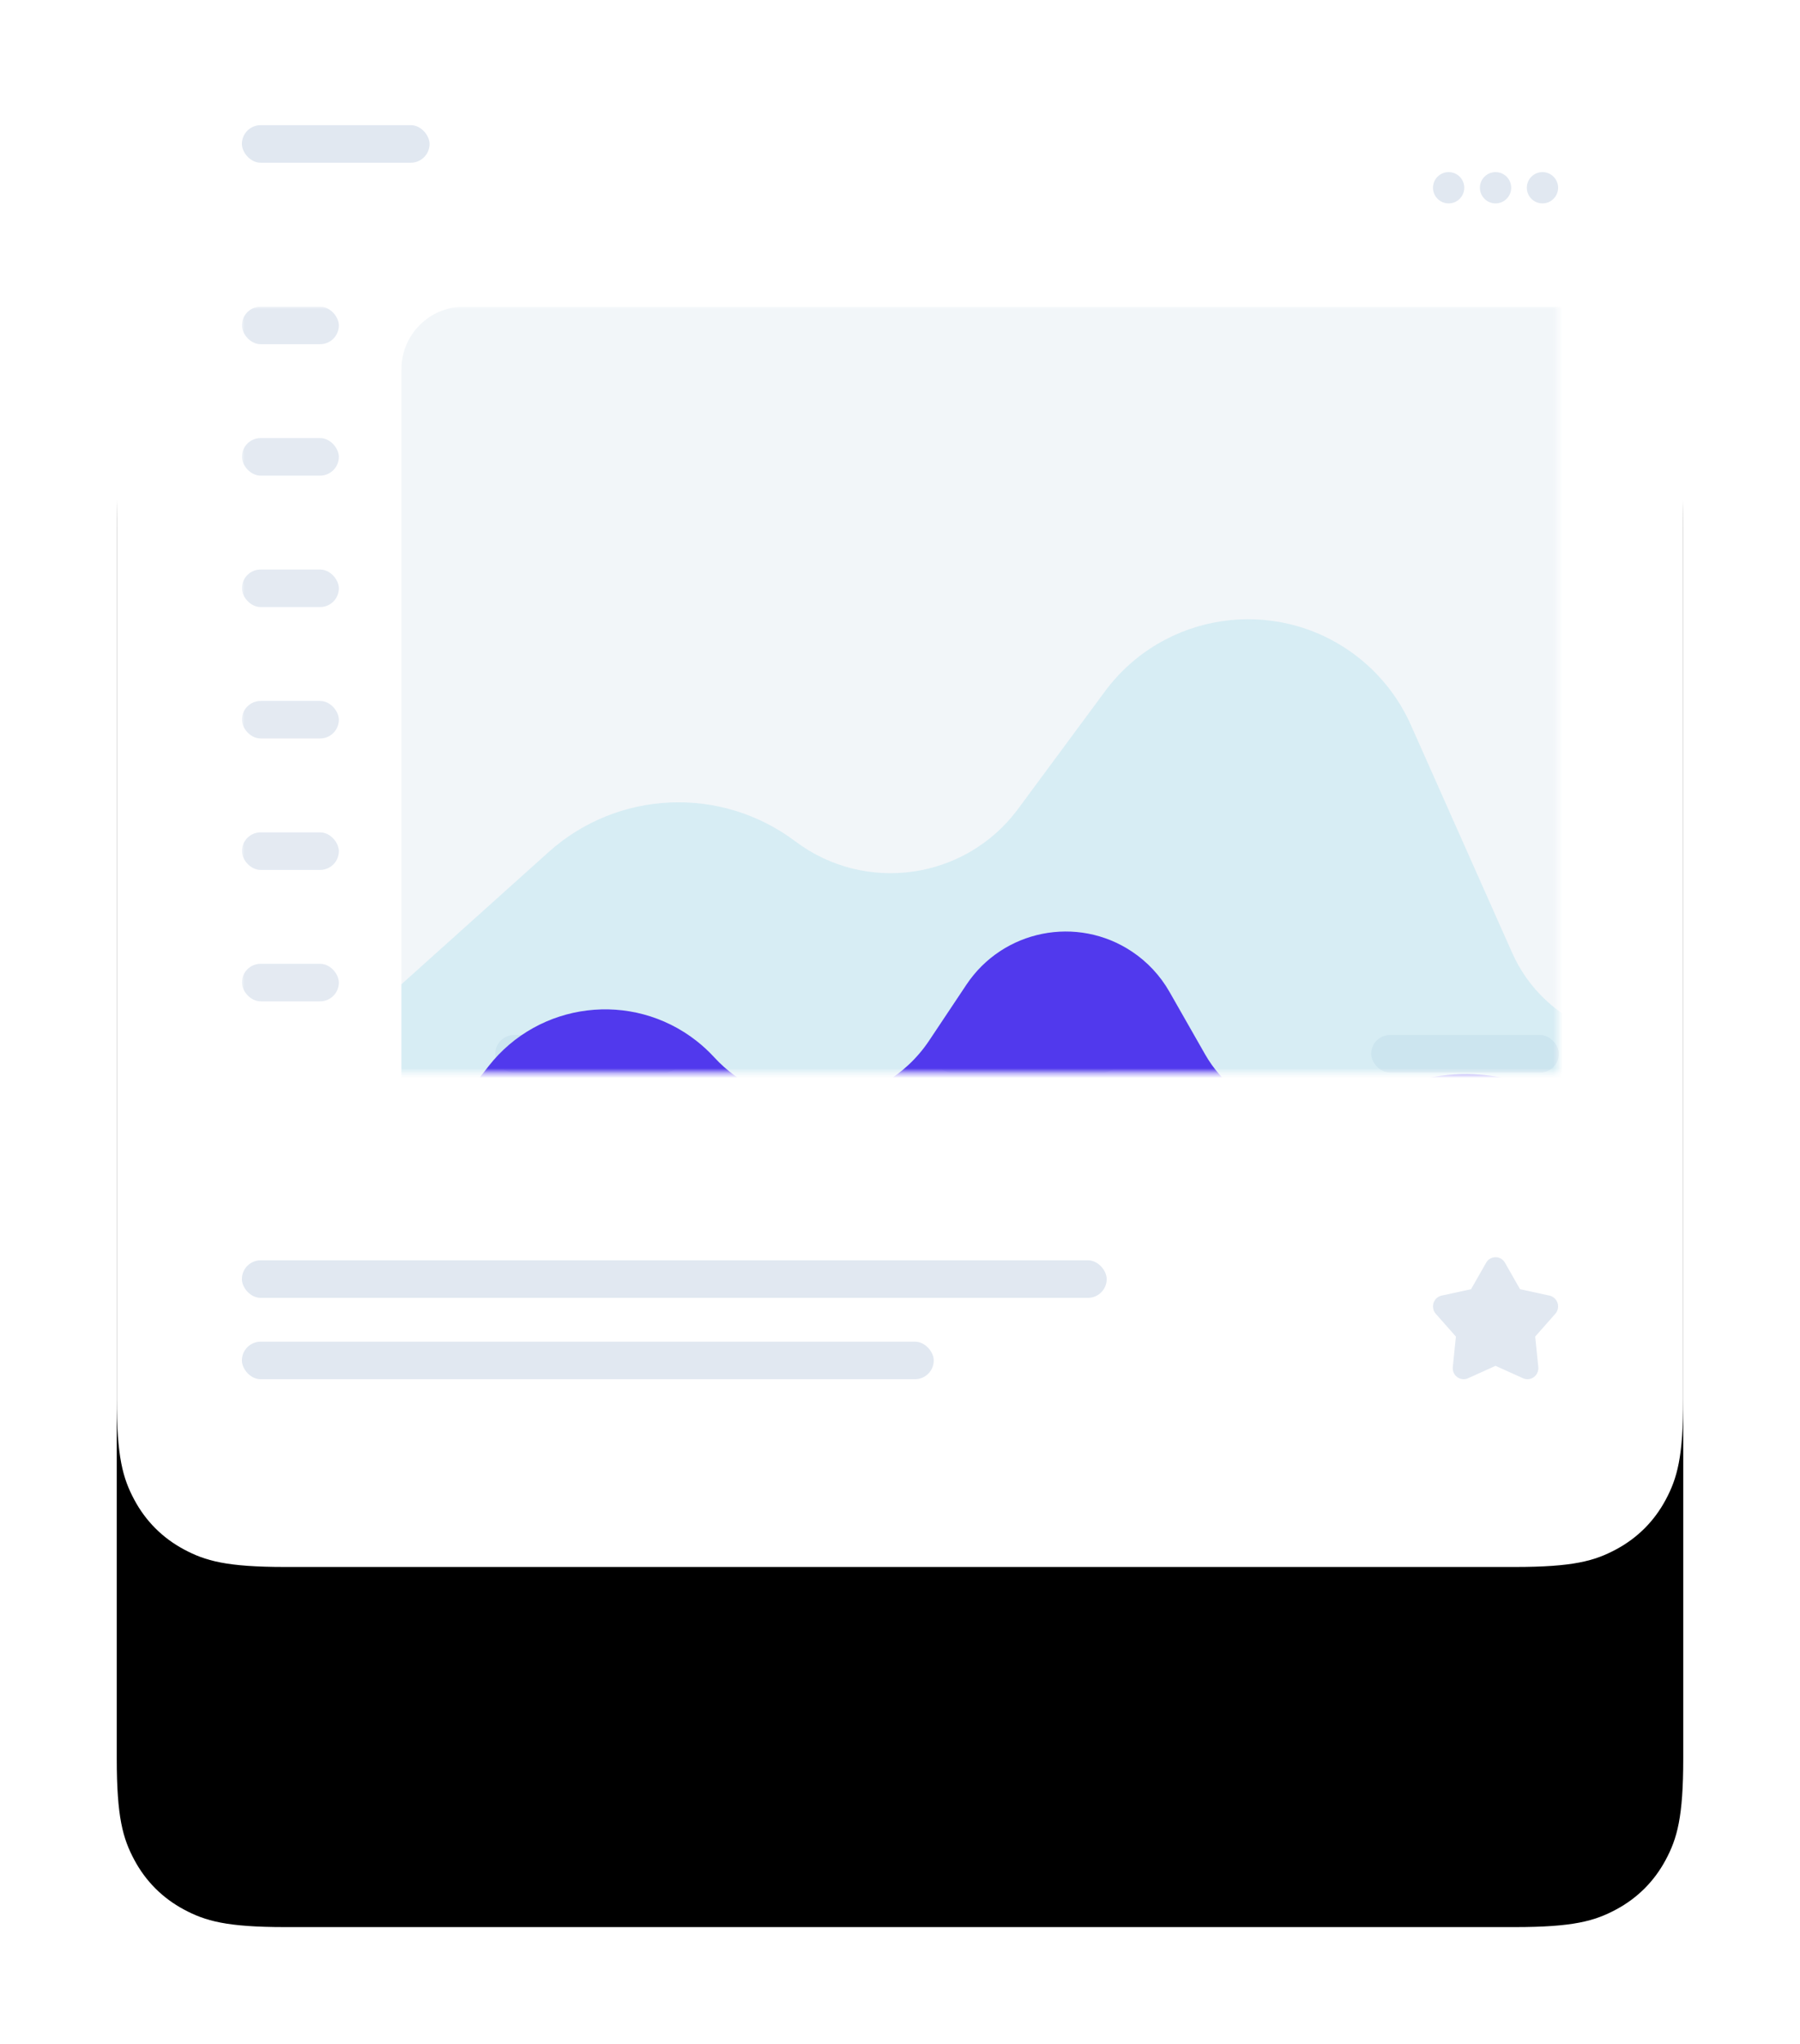<?xml version="1.0" encoding="UTF-8"?>
<svg width="370px" height="420px" viewBox="0 0 370 420" version="1.1" xmlns="http://www.w3.org/2000/svg" xmlns:xlink="http://www.w3.org/1999/xlink">
    <title>52667DA8-B5A2-4BD0-95C6-0E4AA1972700</title>
    <defs>
        <path d="M34.612,-1.39838442e-15 L287.388,-4.15283863e-16 C299.423,2.41291884e-16 303.787,1.253 308.187,3.606 C312.587,5.959 316.041,9.413 318.394,13.813 C320.747,18.213 322,22.577 322,34.612 L322,287.388 C322,299.423 320.747,303.787 318.394,308.187 C316.041,312.587 312.587,316.041 308.187,318.394 C303.787,320.747 299.423,322 287.388,322 L34.612,322 C22.577,322 18.213,320.747 13.813,318.394 C9.413,316.041 5.959,312.587 3.606,308.187 C1.253,303.787 5.41667744e-16,299.423 -9.32256277e-16,287.388 L-8.81412002e-16,34.612 C5.12125756e-16,22.577 1.253,18.213 3.606,13.813 C5.959,9.413 9.413,5.959 13.813,3.606 C18.213,1.253 22.577,8.12501616e-16 34.612,-1.39838442e-15 Z" id="path-1"></path>
        <filter x="-22.2%" y="-15.1%" width="144.5%" height="160.3%" filterUnits="objectBoundingBox" id="filter-2">
            <feMorphology radius="13.5" operator="erode" in="SourceAlpha" result="shadowSpreadOuter1"></feMorphology>
            <feOffset dx="0" dy="74" in="shadowSpreadOuter1" result="shadowOffsetOuter1"></feOffset>
            <feGaussianBlur stdDeviation="25" in="shadowOffsetOuter1" result="shadowBlurOuter1"></feGaussianBlur>
            <feColorMatrix values="0 0 0 0 0   0 0 0 0 0   0 0 0 0 0  0 0 0 0.6 0" type="matrix" in="shadowBlurOuter1"></feColorMatrix>
        </filter>
        <filter color-interpolation-filters="auto" id="filter-3">
            <feColorMatrix in="SourceGraphic" type="matrix" values="0 0 0 0 0.753 0 0 0 0 0.831 0 0 0 0 0.89 0 0 0 1 0"></feColorMatrix>
        </filter>
        <rect id="path-4" x="0" y="0" width="270.558" height="157.386"></rect>
        <filter color-interpolation-filters="auto" id="filter-6">
            <feColorMatrix in="SourceGraphic" type="matrix" values="0 0 0 0 0.753 0 0 0 0 0.831 0 0 0 0 0.89 0 0 0 1 0"></feColorMatrix>
        </filter>
        <filter color-interpolation-filters="auto" id="filter-7">
            <feColorMatrix in="SourceGraphic" type="matrix" values="0 0 0 0 0.753 0 0 0 0 0.831 0 0 0 0 0.89 0 0 0 1 0"></feColorMatrix>
        </filter>
        <filter color-interpolation-filters="auto" id="filter-8">
            <feColorMatrix in="SourceGraphic" type="matrix" values="0 0 0 0 0.753 0 0 0 0 0.831 0 0 0 0 0.89 0 0 0 1 0"></feColorMatrix>
        </filter>
        <filter color-interpolation-filters="auto" id="filter-9">
            <feColorMatrix in="SourceGraphic" type="matrix" values="0 0 0 0 0.753 0 0 0 0 0.831 0 0 0 0 0.89 0 0 0 1 0"></feColorMatrix>
        </filter>
        <filter color-interpolation-filters="auto" id="filter-10">
            <feColorMatrix in="SourceGraphic" type="matrix" values="0 0 0 0 0.753 0 0 0 0 0.831 0 0 0 0 0.89 0 0 0 1 0"></feColorMatrix>
        </filter>
        <filter color-interpolation-filters="auto" id="filter-11">
            <feColorMatrix in="SourceGraphic" type="matrix" values="0 0 0 0 0.753 0 0 0 0 0.831 0 0 0 0 0.89 0 0 0 1 0"></feColorMatrix>
        </filter>
        <filter color-interpolation-filters="auto" id="filter-12">
            <feColorMatrix in="SourceGraphic" type="matrix" values="0 0 0 0 0.753 0 0 0 0 0.831 0 0 0 0 0.89 0 0 0 1 0"></feColorMatrix>
        </filter>
        <filter color-interpolation-filters="auto" id="filter-13">
            <feColorMatrix in="SourceGraphic" type="matrix" values="0 0 0 0 0.753 0 0 0 0 0.831 0 0 0 0 0.89 0 0 0 1 0"></feColorMatrix>
        </filter>
        <filter color-interpolation-filters="auto" id="filter-14">
            <feColorMatrix in="SourceGraphic" type="matrix" values="0 0 0 0 0.753 0 0 0 0 0.831 0 0 0 0 0.89 0 0 0 1 0"></feColorMatrix>
        </filter>
        <filter color-interpolation-filters="auto" id="filter-15">
            <feColorMatrix in="SourceGraphic" type="matrix" values="0 0 0 0 0.753 0 0 0 0 0.831 0 0 0 0 0.89 0 0 0 1 0"></feColorMatrix>
        </filter>
        <filter color-interpolation-filters="auto" id="filter-16">
            <feColorMatrix in="SourceGraphic" type="matrix" values="0 0 0 0 0.753 0 0 0 0 0.831 0 0 0 0 0.89 0 0 0 1 0"></feColorMatrix>
        </filter>
        <filter color-interpolation-filters="auto" id="filter-17">
            <feColorMatrix in="SourceGraphic" type="matrix" values="0 0 0 0 0.753 0 0 0 0 0.831 0 0 0 0 0.89 0 0 0 1 0"></feColorMatrix>
        </filter>
        <filter color-interpolation-filters="auto" id="filter-18">
            <feColorMatrix in="SourceGraphic" type="matrix" values="0 0 0 0 0.753 0 0 0 0 0.831 0 0 0 0 0.89 0 0 0 1 0"></feColorMatrix>
        </filter>
        <filter color-interpolation-filters="auto" id="filter-19">
            <feColorMatrix in="SourceGraphic" type="matrix" values="0 0 0 0 0.973 0 0 0 0 0.773 0 0 0 0 0.325 0 0 0 1 0"></feColorMatrix>
        </filter>
        <rect id="path-20" x="0" y="0" width="611.36" height="362.51" rx="12.86"></rect>
        <filter color-interpolation-filters="auto" id="filter-22">
            <feColorMatrix in="SourceGraphic" type="matrix" values="0 0 0 0 0.882 0 0 0 0 0.91 0 0 0 0 0.945 0 0 0 1 0"></feColorMatrix>
        </filter>
        <filter color-interpolation-filters="auto" id="filter-23">
            <feColorMatrix in="SourceGraphic" type="matrix" values="0 0 0 0 0.753 0 0 0 0 0.831 0 0 0 0 0.89 0 0 0 1 0"></feColorMatrix>
        </filter>
        <filter color-interpolation-filters="auto" id="filter-24">
            <feColorMatrix in="SourceGraphic" type="matrix" values="0 0 0 0 0.753 0 0 0 0 0.831 0 0 0 0 0.89 0 0 0 1 0"></feColorMatrix>
        </filter>
    </defs>
    <g id="Aureate-Back-Office" stroke="none" stroke-width="1" fill="none" fill-rule="evenodd">
        <g id="0200_-Inspector-Signup_Blank" transform="translate(-626, -424)">
            <g id="Group-16" transform="translate(200, 137)">
                <g id="Group-14" transform="translate(80, 80)">
                    <g id="Block" transform="translate(370, 207)">
                        <g id="Color:">
                            <use fill="black" fill-opacity="1" filter="url(#filter-2)" xlink:href="#path-1"></use>
                            <use fill="#FFFFFF" fill-rule="evenodd" xlink:href="#path-1"></use>
                        </g>
                        <g id="Tile" transform="translate(25.721, 25.721)" filter="url(#filter-3)">
                            <g transform="translate(0, 0)">
                                <rect id="Color:" fill="#E1E8F1" x="0" y="0" width="38.581" height="7.716" rx="3.858"></rect>
                            </g>
                        </g>
                        <g id="#07-Icon/Options-Large" transform="translate(270.558, 35.366)" fill="#E1E8F1">
                            <path d="M22.506,8.8817842e-16 C24.281,8.8817842e-16 25.721,1.439 25.721,3.215 C25.721,4.991 24.281,6.43 22.506,6.43 C20.73,6.43 19.291,4.991 19.291,3.215 C19.291,1.439 20.73,8.8817842e-16 22.506,8.8817842e-16 Z M12.86,8.8817842e-16 C14.636,8.8817842e-16 16.076,1.439 16.076,3.215 C16.076,4.991 14.636,6.43 12.86,6.43 C11.085,6.43 9.645,4.991 9.645,3.215 C9.645,1.439 11.085,8.8817842e-16 12.86,8.8817842e-16 Z M3.215,8.8817842e-16 C4.991,8.8817842e-16 6.43,1.439 6.43,3.215 C6.43,4.991 4.991,6.43 3.215,6.43 C1.439,6.43 1.77635684e-15,4.991 1.77635684e-15,3.215 C1.77635684e-15,1.439 1.439,8.8817842e-16 3.215,8.8817842e-16 Z" id="Color:"></path>
                        </g>
                        <g id="#06-Charts/Line-Charts" transform="translate(25.721, 63.016)">
                            <mask id="mask-5" fill="white">
                                <use xlink:href="#path-4"></use>
                            </mask>
                            <g id="Mask"></g>
                            <g id="System-Elements/Text/Medium-text" opacity="0.9" mask="url(#mask-5)">
                                <g transform="translate(0, 81.021)" id="Tile" filter="url(#filter-6)">
                                    <g transform="translate(0, 0)">
                                        <rect id="Color:" fill="#E1E8F1" x="0" y="0" width="19.934" height="7.716" rx="3.858"></rect>
                                    </g>
                                </g>
                            </g>
                            <g id="System-Elements/Text/Medium-text" opacity="0.9" mask="url(#mask-5)">
                                <g transform="translate(0, 108.028)" id="Tile" filter="url(#filter-7)">
                                    <g transform="translate(0, 0)">
                                        <rect id="Color:" fill="#E1E8F1" x="0" y="0" width="19.934" height="7.716" rx="3.858"></rect>
                                    </g>
                                </g>
                            </g>
                            <g id="System-Elements/Text/Medium-text" opacity="0.9" mask="url(#mask-5)">
                                <g transform="translate(0, 135.035)" id="Tile" filter="url(#filter-8)">
                                    <g transform="translate(0, 0)">
                                        <rect id="Color:" fill="#E1E8F1" x="0" y="0" width="19.934" height="7.716" rx="3.858"></rect>
                                    </g>
                                </g>
                            </g>
                            <g id="System-Elements/Text/Medium-text" opacity="0.9" mask="url(#mask-5)">
                                <g transform="translate(0, 162.042)" id="Tile" filter="url(#filter-9)">
                                    <g transform="translate(0, 0)">
                                        <rect id="Color:" fill="#E1E8F1" x="0" y="0" width="19.934" height="7.716" rx="3.858"></rect>
                                    </g>
                                </g>
                            </g>
                            <g id="System-Elements/Text/Medium-text" opacity="0.9" mask="url(#mask-5)">
                                <g transform="translate(0, 189.049)" id="Tile" filter="url(#filter-10)">
                                    <g transform="translate(0, 0)">
                                        <rect id="Color:" fill="#E1E8F1" x="0" y="0" width="19.934" height="7.716" rx="3.858"></rect>
                                    </g>
                                </g>
                            </g>
                            <g id="System-Elements/Text/Medium-text" opacity="0.9" mask="url(#mask-5)">
                                <g transform="translate(0, 216.056)" id="Tile" filter="url(#filter-11)">
                                    <g transform="translate(0, 0)">
                                        <rect id="Color:" fill="#E1E8F1" x="0" y="0" width="19.934" height="7.716" rx="3.858"></rect>
                                    </g>
                                </g>
                            </g>
                            <g id="System-Elements/Text/Medium-text" opacity="0.9" mask="url(#mask-5)">
                                <g transform="translate(0, 243.063)" id="Tile" filter="url(#filter-12)">
                                    <g transform="translate(0, 0)">
                                        <rect id="Color:" fill="#E1E8F1" x="0" y="0" width="19.934" height="7.716" rx="3.858"></rect>
                                    </g>
                                </g>
                            </g>
                            <g id="System-Elements/Text/Medium-text" opacity="0.9" mask="url(#mask-5)">
                                <g transform="translate(52.085, 149.67)" id="Tile" filter="url(#filter-13)">
                                    <g transform="translate(0, 0)">
                                        <rect id="Color:" fill="#E1E8F1" x="0" y="0" width="38.581" height="7.716" rx="3.858"></rect>
                                    </g>
                                </g>
                            </g>
                            <g id="System-Elements/Text/Medium-text" opacity="0.9" mask="url(#mask-5)">
                                <g transform="translate(142.108, 149.67)" id="Tile" filter="url(#filter-14)">
                                    <g transform="translate(0, 0)">
                                        <rect id="Color:" fill="#E1E8F1" x="0" y="0" width="38.581" height="7.716" rx="3.858"></rect>
                                    </g>
                                </g>
                            </g>
                            <g id="System-Elements/Text/Medium-text" opacity="0.9" mask="url(#mask-5)">
                                <g transform="translate(232.131, 149.67)" id="Tile" filter="url(#filter-15)">
                                    <g transform="translate(0, 0)">
                                        <rect id="Color:" fill="#E1E8F1" x="0" y="0" width="38.581" height="7.716" rx="3.858"></rect>
                                    </g>
                                </g>
                            </g>
                            <g id="System-Elements/Text/Medium-text" opacity="0.9" mask="url(#mask-5)">
                                <g transform="translate(0, 54.014)" id="Tile" filter="url(#filter-16)">
                                    <g>
                                        <rect id="Color:" fill="#E1E8F1" x="0" y="0" width="19.934" height="7.716" rx="3.858"></rect>
                                    </g>
                                </g>
                            </g>
                            <g id="System-Elements/Text/Medium-text" opacity="0.9" mask="url(#mask-5)">
                                <g transform="translate(0, 27.007)" id="Tile" filter="url(#filter-17)">
                                    <g>
                                        <rect id="Color:" fill="#E1E8F1" x="0" y="0" width="19.934" height="7.716" rx="3.858"></rect>
                                    </g>
                                </g>
                            </g>
                            <g id="01" opacity="0.9" mask="url(#mask-5)">
                                <g filter="url(#filter-18)" id="Tile">
                                    <g>
                                        <rect id="Color:" fill="#E1E8F1" x="0" y="0" width="19.934" height="7.716" rx="3.858"></rect>
                                    </g>
                                </g>
                            </g>
                            <g filter="url(#filter-19)" id="Tint:">
                                <g mask="url(#mask-5)">
                                    <g transform="translate(32.794, -5.144)">
                                        <g id="Rectangle-2" opacity="0.2" stroke-width="1" fill="none" transform="translate(0, 5.144)">
                                            <mask id="mask-21" fill="white">
                                                <use xlink:href="#path-20"></use>
                                            </mask>
                                            <use id="Rectangle" fill="#C0D4E3" xlink:href="#path-20"></use>
                                        </g>
                                        <path d="M610.871,262.325 L610.871,725.175 L0,725.175 L0,144.393 L30.251,117.226 C44.456,104.468 65.703,103.544 80.963,115.018 C95.352,125.838 115.788,122.944 126.607,108.555 C126.66,108.485 126.712,108.415 126.764,108.345 L144.595,84.229 C156.619,67.967 179.549,64.532 195.811,76.556 C200.901,80.319 204.928,85.337 207.5,91.121 L228.309,137.914 C235.046,153.064 252.788,159.884 267.938,153.147 C269.46,152.47 270.923,151.668 272.312,150.749 C289.932,139.084 313.075,140.162 329.535,153.414 L330.192,153.942 C344.442,165.415 365.294,163.163 376.766,148.914 C377.404,148.121 378.005,147.3 378.567,146.453 L399.785,114.47 C410.061,98.982 430.931,94.728 446.449,104.96 C460.84,114.449 480.199,110.475 489.689,96.084 C490.115,95.437 490.517,94.775 490.894,94.099 L509.825,60.136 C520.193,41.536 543.677,34.862 562.278,45.23 C568.489,48.692 573.621,53.804 577.108,60.001 L602.608,105.317 C608.026,114.944 610.871,125.804 610.871,136.851 L610.871,262.325 L610.871,262.325 Z" id="Tint:" fill="#BDE4F1" opacity="0.5"></path>
                                        <path d="M610.871,238.687 L610.871,531.625 L0,531.625 L0,184.124 L17.906,161.228 C28.26,147.988 47.387,145.648 60.627,156.002 C61.939,157.028 63.165,158.161 64.291,159.387 C74.817,170.846 92.639,171.602 104.097,161.076 C105.757,159.551 107.228,157.833 108.478,155.958 L116.134,144.475 C123.653,133.199 138.89,130.153 150.166,137.671 C153.343,139.789 155.981,142.619 157.872,145.935 L165.205,158.799 C172.014,170.742 187.215,174.904 199.157,168.095 C199.172,168.087 199.186,168.079 199.201,168.07 C212.417,160.501 228.812,161.225 241.309,169.93 L241.541,170.092 C253.122,178.159 269,175.692 277.588,164.492 L291.662,146.137 C299.904,135.388 314.819,132.379 326.585,139.091 C338.101,145.661 352.745,142.077 359.926,130.931 L373.525,109.823 C381.721,97.102 398.677,93.433 411.398,101.629 C414.954,103.92 417.931,107.002 420.096,110.636 L429.579,126.549 C435.088,135.793 447.047,138.821 456.29,133.312 C457.814,132.404 459.207,131.292 460.43,130.007 C467.835,122.226 480.145,121.922 487.926,129.326 C489.217,130.555 490.333,131.955 491.242,133.488 L503.984,154.956 C511.506,167.628 527.876,171.803 540.549,164.282 C542.787,162.953 544.819,161.304 546.58,159.387 C554.845,150.39 568.839,149.796 577.836,158.061 C580.378,160.396 582.339,163.294 583.561,166.522 L610.871,238.687 L610.871,238.687 Z" id="Tint:" fill="#5139ED"></path>
                                    </g>
                                </g>
                            </g>
                        </g>
                        <g id="Tint:" transform="translate(25.721, 258.984)" filter="url(#filter-22)">
                            <g transform="translate(0, 0)">
                                <g id="Tile" transform="translate(0, 16.719)" filter="url(#filter-23)">
                                    <g transform="translate(0, 0)">
                                        <rect id="Color:" fill="#E1E8F1" x="0" y="0" width="142.214" height="7.716" rx="3.858"></rect>
                                    </g>
                                </g>
                                <g id="Tile" filter="url(#filter-24)">
                                    <g>
                                        <rect id="Color:" fill="#E1E8F1" x="0" y="0" width="177.767" height="7.716" rx="3.858"></rect>
                                    </g>
                                </g>
                            </g>
                        </g>
                        <g id="#07-Icon/Icon-Large" transform="translate(270.558, 258.341)" fill="#E1E8F1">
                            <path d="M12.86,22.328 L7.198,24.882 C6.071,25.391 4.752,24.874 4.251,23.729 C4.093,23.366 4.031,22.968 4.071,22.574 L4.712,16.313 L0.572,11.631 C-0.252,10.699 -0.177,9.264 0.741,8.427 C1.031,8.162 1.385,7.979 1.766,7.896 L7.824,6.58 L10.928,1.133 C11.545,0.048 12.911,-0.322 13.979,0.306 C14.317,0.504 14.597,0.789 14.793,1.133 L17.896,6.58 L23.954,7.896 C25.16,8.158 25.929,9.363 25.671,10.589 C25.59,10.977 25.409,11.336 25.148,11.631 L21.008,16.313 L21.649,22.574 C21.777,23.82 20.886,24.936 19.659,25.065 C19.271,25.106 18.879,25.043 18.522,24.882 L12.86,22.328 Z" id="Color:"></path>
                        </g>
                    </g>
                </g>
            </g>
        </g>
    </g>
</svg>